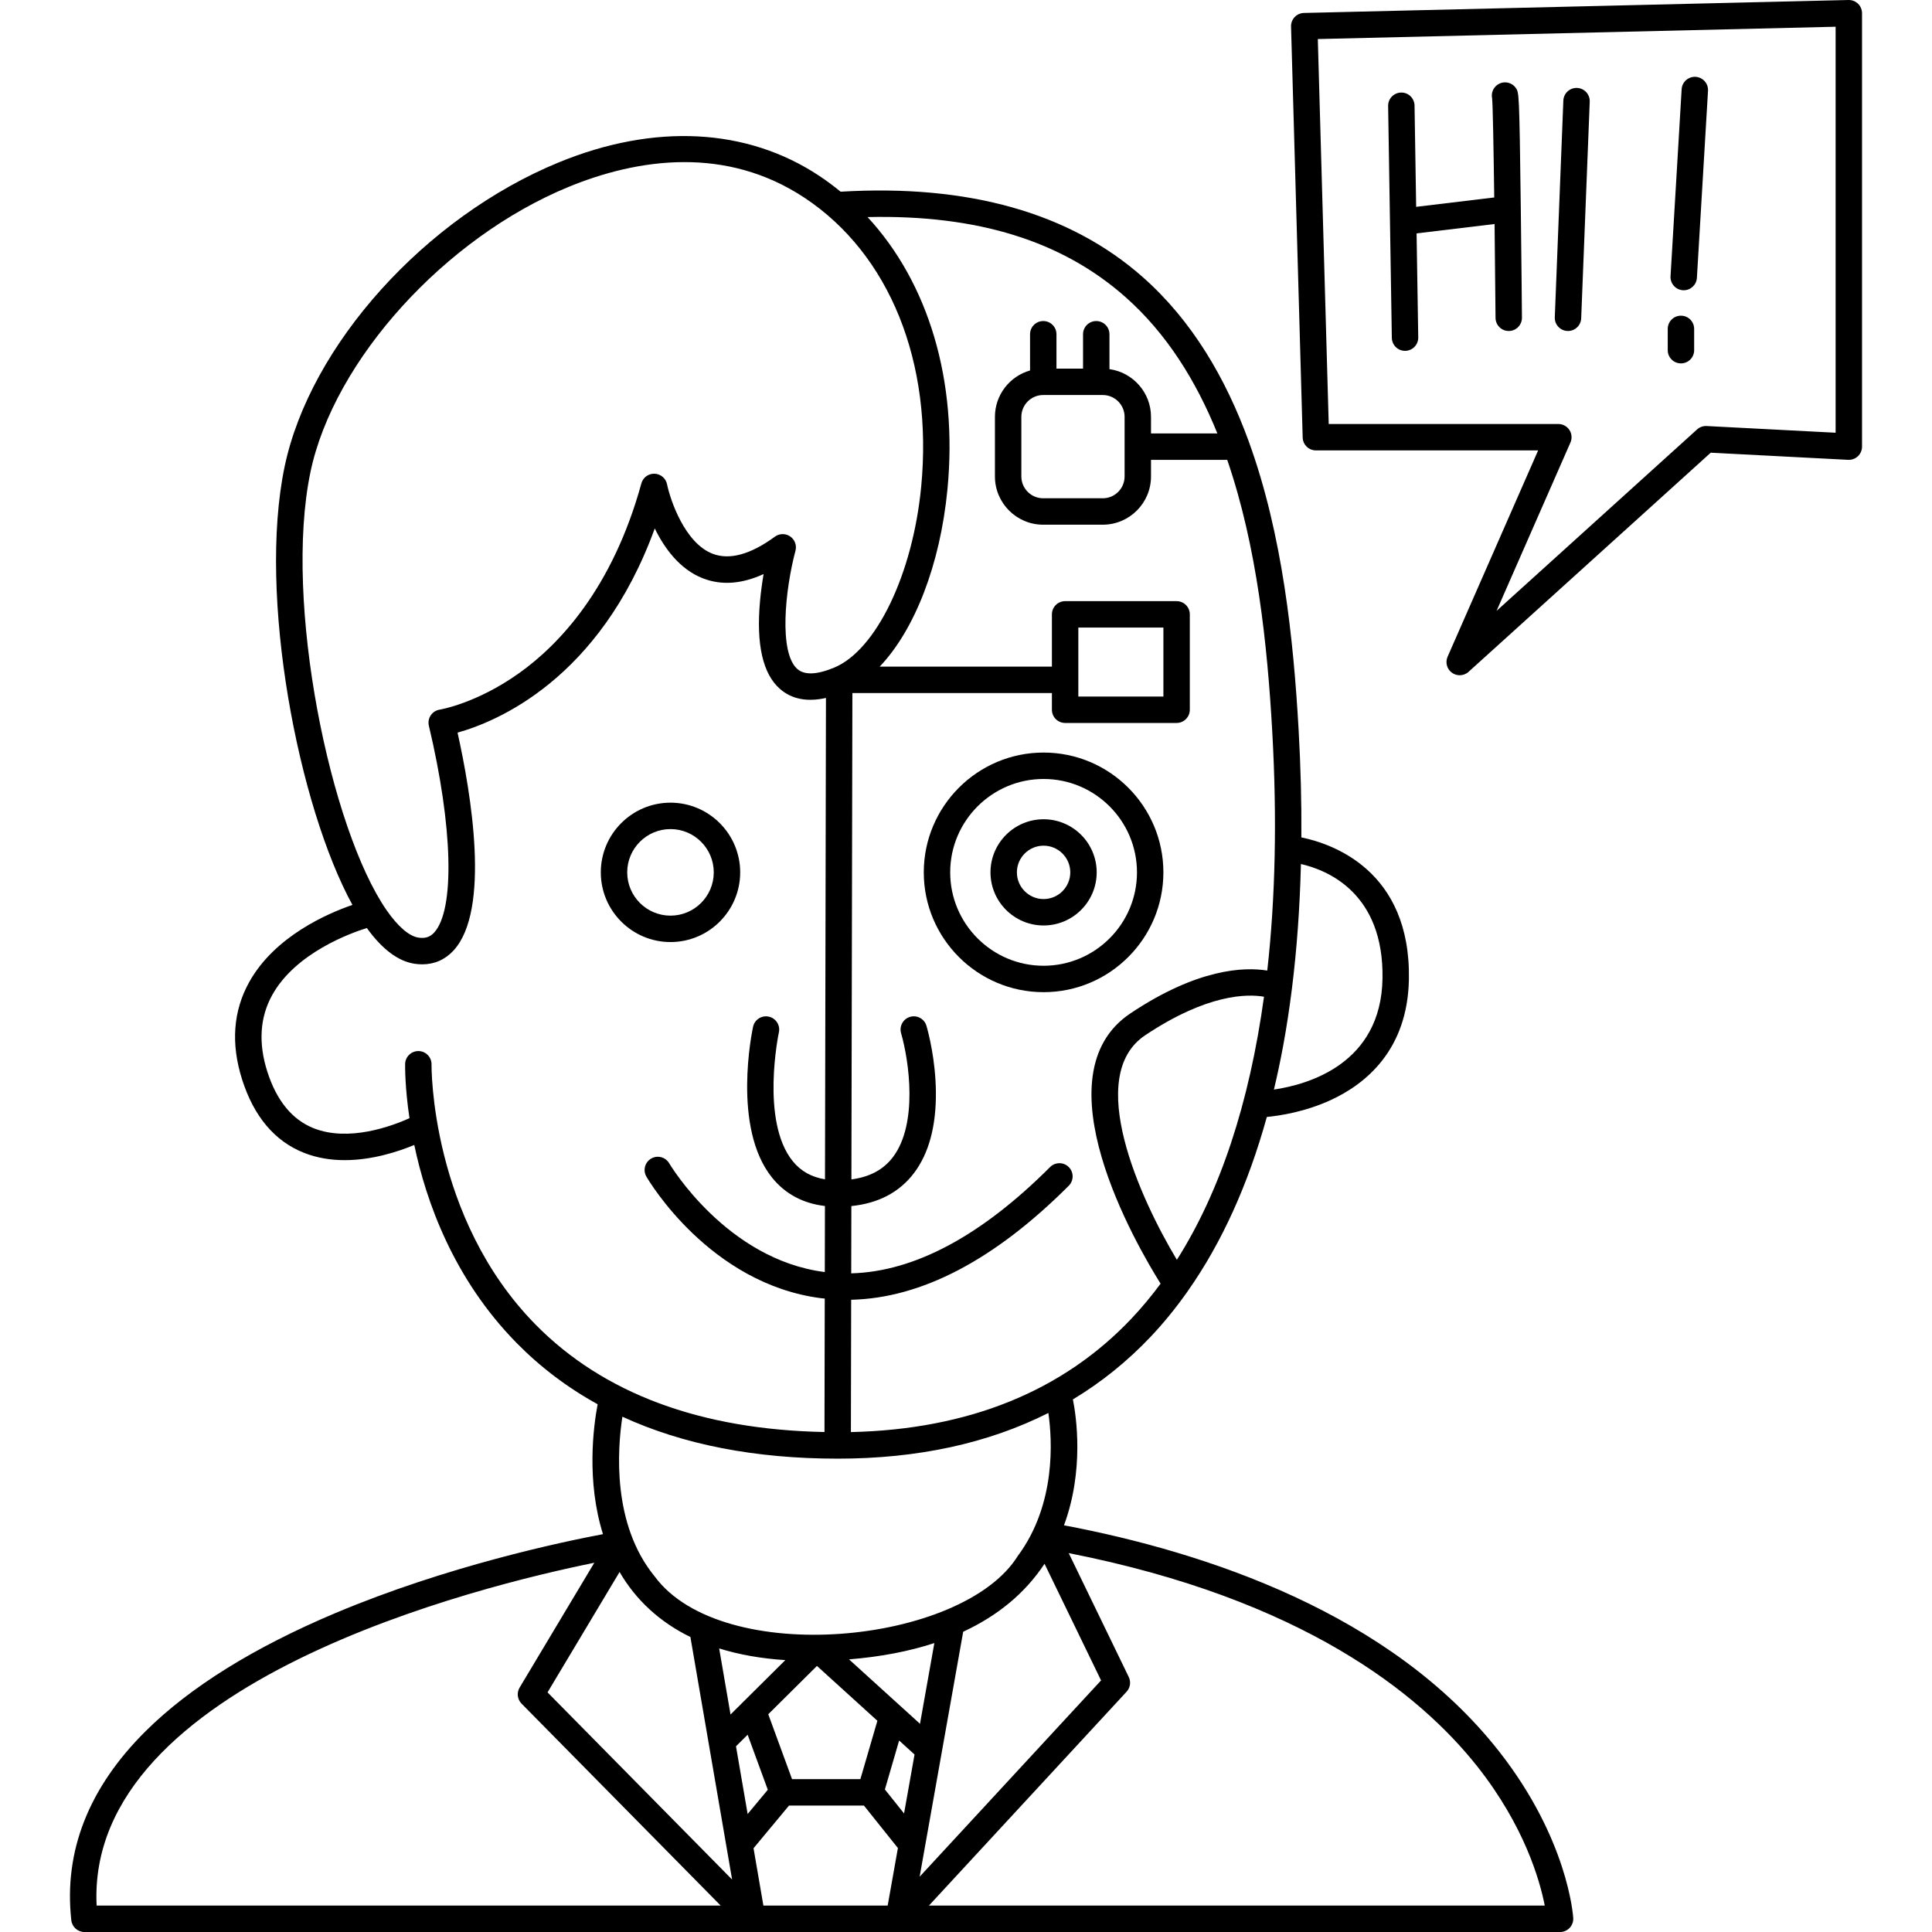 <svg id="Capa_1" enable-background="new 0 0 512 512" height="512" viewBox="0 0 512 512" width="512" xmlns="http://www.w3.org/2000/svg"><g><g><path d="m196.157 231.186c0-10.184-8.285-18.469-18.469-18.469s-18.469 8.285-18.469 18.469 8.285 18.469 18.469 18.469 18.469-8.285 18.469-18.469zm-29.939 0c0-6.324 5.145-11.469 11.469-11.469s11.469 5.145 11.469 11.469-5.145 11.469-11.469 11.469-11.469-5.145-11.469-11.469z"/><path d="m276.562 199.436c-17.507 0-31.75 14.243-31.75 31.75s14.243 31.749 31.75 31.749 31.749-14.243 31.749-31.749c0-17.507-14.242-31.75-31.749-31.75zm0 56.499c-13.647 0-24.75-11.103-24.75-24.749 0-13.647 11.103-24.75 24.75-24.75s24.749 11.103 24.749 24.75-11.102 24.749-24.749 24.749z"/><path d="m276.562 217.112c-7.76 0-14.074 6.313-14.074 14.074 0 7.76 6.314 14.074 14.074 14.074s14.074-6.313 14.074-14.074c0-7.76-6.314-14.074-14.074-14.074zm0 21.148c-3.9 0-7.074-3.173-7.074-7.074 0-3.9 3.173-7.074 7.074-7.074 3.9 0 7.074 3.173 7.074 7.074 0 3.9-3.174 7.074-7.074 7.074z"/><path d="m492.404.996c-.675-.659-1.584-1.015-2.529-.995l-144.32 3.434c-.931.022-1.814.414-2.455 1.089s-.986 1.578-.96 2.509l3.084 108.927c.054 1.894 1.604 3.401 3.499 3.401h58.9l-23.995 54.682c-.663 1.511-.18 3.281 1.159 4.246.613.442 1.331.661 2.045.661.845 0 1.686-.305 2.349-.905l64.183-58.077 36.412 1.894c.951.052 1.895-.296 2.591-.956.696-.661 1.09-1.579 1.09-2.539v-114.867c.001-.943-.379-1.846-1.053-2.504zm-5.946 113.683-34.182-1.778c-.924-.048-1.839.276-2.53.9l-53.139 48.083 19.578-44.617c.475-1.082.372-2.331-.275-3.32-.646-.99-1.748-1.586-2.93-1.586h-60.856l-2.888-102.012 137.222-3.265z"/><path d="m372.349 92.974h.057c1.933-.031 3.475-1.622 3.444-3.555l-.44-27.569 20.667-2.483c.103 8.645.192 17.562.254 24.878.017 1.923 1.58 3.471 3.5 3.471h.03c1.933-.017 3.487-1.597 3.471-3.529 0 0-.123-14.545-.307-29.182-.381-30.295-.481-30.445-1.262-31.617-1.073-1.609-3.246-2.044-4.854-.972-1.238.825-1.781 2.302-1.477 3.672.18 1.901.382 13.091.556 26.238l-20.691 2.486-.429-26.84c-.031-1.933-1.619-3.493-3.555-3.444-1.933.031-3.475 1.623-3.444 3.555l.981 61.446c.031 1.915 1.591 3.445 3.499 3.445z"/><path d="m415.395 87.713c.047.002.094.003.141.003 1.869 0 3.42-1.478 3.495-3.362l2.265-57.415c.076-1.932-1.428-3.559-3.359-3.635-1.931-.082-3.559 1.428-3.635 3.359l-2.265 57.415c-.077 1.932 1.427 3.559 3.358 3.635z"/><path d="m445.996 76.914c.071.004.141.006.211.006 1.838 0 3.38-1.434 3.49-3.292l2.944-49.563c.115-1.93-1.356-3.587-3.286-3.701-1.935-.111-3.587 1.356-3.701 3.286l-2.944 49.563c-.115 1.929 1.356 3.587 3.286 3.701z"/><path d="m445.468 96.303c1.933 0 3.5-1.567 3.5-3.5v-5.643c0-1.933-1.567-3.5-3.5-3.5s-3.5 1.567-3.5 3.5v5.643c0 1.934 1.567 3.5 3.5 3.5z"/><path d="m281.968 404.223c5.38-14.562 3.263-28.846 2.365-33.362 7.571-4.565 14.461-10.114 20.639-16.65 3.416-3.614 6.61-7.545 9.597-11.762.092-.118.177-.238.252-.366 8.937-12.718 15.929-28.126 20.904-46.078 3.568-.344 10.223-1.379 16.973-4.493 9.253-4.268 20.352-13.287 20.677-32.015.499-28.797-20.29-35.898-28.498-37.577.065-9.189-.178-18.707-.731-28.531-1.363-24.187-4.293-51.766-13.125-76.155-.032-.092-.057-.187-.096-.275-6.097-16.736-14.987-31.955-28.077-43.523-19.291-17.048-46.231-24.656-80.075-22.634-1.814-1.487-3.697-2.896-5.666-4.201-19.159-12.708-43.671-13.976-69.021-3.57-35.369 14.519-65.928 48.435-72.663 80.645-7.174 34.313 3.711 90.104 17.977 116.134-6.425 2.202-20.573 8.243-27.364 20.462-4.251 7.648-4.885 16.32-1.884 25.773 3.119 9.825 8.63 16.369 16.38 19.452 3.544 1.409 7.234 1.952 10.82 1.952 7.317 0 14.188-2.26 18.436-4.023 3.163 15.071 10.425 35.47 27.081 52.433 6.317 6.434 13.497 11.863 21.512 16.285-1.116 5.887-3.014 20.288 1.416 34.422-10.856 2.045-41.35 8.465-70.853 20.89-21.65 9.117-38.59 19.655-50.351 31.322-15.098 14.978-21.724 31.838-19.693 50.113.197 1.772 1.695 3.113 3.479 3.113h176.955.052 38.761.03.03 175.223c.966 0 1.889-.399 2.551-1.103s1.002-1.65.942-2.615c-.053-.846-1.503-20.996-19.627-44.111-28.766-36.693-77.73-52.844-115.328-59.952zm29.917-70.358c-9.753-16.252-24.56-48.711-8.412-59.499 16.527-11.04 27.124-10.987 31.5-10.223-3.881 28.178-11.624 51.647-23.088 69.722zm54.491-74.49c-.391 22.533-19.662 28.03-28.773 29.371.905-3.796 1.73-7.692 2.466-11.696.892-4.849 1.654-9.858 2.299-15.009.005-.044.013-.088.016-.133 1.296-10.393 2.086-21.389 2.374-32.934 7.071 1.616 22.011 7.717 21.618 30.401zm-68.164-180.696c10.944 9.672 18.762 22.232 24.404 36.187h-17.587v-4.401c0-6.445-4.8-11.776-11.011-12.642v-9.245c0-1.933-1.567-3.5-3.5-3.5s-3.5 1.567-3.5 3.5v9.108h-7.043v-9.108c0-1.933-1.567-3.5-3.5-3.5s-3.5 1.567-3.5 3.5v9.6c-5.362 1.518-9.307 6.445-9.307 12.287v15.803c0 7.046 5.733 12.779 12.778 12.779h15.803c7.046 0 12.779-5.732 12.779-12.779v-4.401h20.201c7.924 23.029 10.637 49.024 11.927 71.915 1.299 23.062.839 44.26-1.315 63.424-6.213-1-18.493-.527-36.258 11.341-24.553 16.402 1.511 61.297 7.985 71.635-2.421 3.284-4.982 6.361-7.685 9.221-18.235 19.291-43.249 29.41-74.386 30.113l.071-35.067c18.637-.417 37.997-10.547 57.666-30.216 1.367-1.367 1.367-3.583 0-4.95-1.367-1.366-3.583-1.366-4.95 0-18.273 18.274-35.966 27.721-52.701 28.167l.036-17.834c7.186-.725 12.775-3.67 16.635-8.794 3.914-5.195 5.855-12.404 5.767-21.428-.082-8.475-1.931-15.555-2.496-17.524-.533-1.858-2.472-2.933-4.33-2.399-1.858.533-2.932 2.472-2.399 4.33 2.154 7.509 4.481 24.029-2.134 32.808-2.536 3.366-6.179 5.31-11.03 5.942l.26-128.891h52.875v4.429c0 1.933 1.567 3.5 3.5 3.5h29.545c1.933 0 3.5-1.567 3.5-3.5v-25.279c0-1.933-1.567-3.5-3.5-3.5h-29.545c-1.933 0-3.5 1.567-3.5 3.5v13.848h-45.641c9.216-9.657 16.025-26.923 17.958-46.971 2.779-28.834-5.01-54.668-21.173-72.164 29.063-.652 51.472 6.284 68.301 21.156zm-21.765 26.007h15.803c3.186 0 5.779 2.592 5.779 5.779v15.803c0 3.187-2.592 5.779-5.779 5.779h-15.803c-3.186 0-5.778-2.592-5.778-5.779v-15.803c0-3.187 2.592-5.779 5.778-5.779zm9.322 61.624h22.545v18.277h-22.545zm-203.495-41.204c6.193-29.619 35.629-62.121 68.47-75.602 8.564-3.515 19.251-6.545 30.648-6.545 10.384 0 21.357 2.516 31.846 9.473 22.52 14.937 34.064 43.566 30.882 76.583-2.231 23.141-11.929 43.29-23.06 47.911-.004.002-.008.003-.013.005-.003.001-.006.002-.009.003-4.565 1.891-7.84 2.012-9.731.358-4.943-4.323-3.267-20.933-.498-31.347.381-1.433-.183-2.952-1.407-3.789-1.225-.837-2.844-.813-4.041.063-6.479 4.734-12.038 6.256-16.522 4.525-7.374-2.846-11.209-14.253-12.064-18.403-.322-1.588-1.691-2.747-3.311-2.802-1.632-.059-3.064 1.007-3.494 2.569-7.67 27.87-21.786 42.676-32.275 50.189-11.363 8.138-21.075 9.747-21.161 9.761-.968.147-1.83.692-2.377 1.504-.547.811-.729 1.815-.502 2.767 6.375 26.777 6.931 48.811 1.382 54.829-1.093 1.186-2.378 1.592-4.158 1.317-2.451-.377-5.441-2.951-8.419-7.249-14.915-21.522-27.383-81.698-20.186-116.12zm32.089 156.997c.034-1.931-1.504-3.525-3.436-3.561-1.923-.027-3.528 1.502-3.563 3.436-.011.616-.067 6.136 1.153 14.356-4.727 2.124-16.138 6.353-25.422 2.647-5.693-2.273-9.822-7.339-12.272-15.056-2.391-7.533-1.948-14.339 1.316-20.229 6.207-11.197 20.832-16.442 25.079-17.763 4.048 5.612 8.282 8.799 12.596 9.463.707.108 1.398.163 2.073.163 3.234 0 6.072-1.242 8.295-3.653 9.889-10.725 4.648-41.725 1.074-57.758 10.001-2.772 37.648-13.883 52.264-54.113 2.521 5.169 6.571 10.83 12.774 13.234 4.898 1.899 10.281 1.514 16.069-1.135-.364 2.148-.71 4.589-.943 7.142-1.048 11.471.726 19.306 5.273 23.286 3.112 2.723 7.203 3.52 12.196 2.401l-.257 127.568c-3.593-.589-6.418-2.175-8.56-4.826-8.578-10.619-3.714-33.858-3.656-34.128.408-1.889-.793-3.751-2.681-4.16-1.892-.406-3.752.792-4.161 2.681-.235 1.086-5.635 26.757 5.044 39.995 3.477 4.31 8.179 6.822 14 7.509l-.035 17.503c-.033-.004-.067-.007-.1-.011-25.893-3.341-40.875-28.369-41.126-28.795-.971-1.67-3.113-2.238-4.785-1.268-1.671.971-2.239 3.113-1.268 4.785.672 1.157 16.798 28.379 46.218 32.212.348.045.698.064 1.046.102l-.071 35.37c-32.817-.635-58.583-10.193-76.582-28.491-27.893-28.362-27.559-68.504-27.552-68.906zm107.621 104.455s.001 0 0 0h.007c21.227 0 39.895-4.064 55.838-12.107 1.023 7.087 2.099 24.178-8.108 37.9-14.634 23.52-78.389 29.671-96.248 5.388-11.299-13.824-9.855-33.658-8.533-42.296 16.075 7.386 35.145 11.114 57.044 11.115zm-28.385 67.803-3.011-17.512c5.26 1.648 11.11 2.68 17.53 3.1zm1.448 8.425 3.086-3.063 5.343 14.584-5.343 6.424zm14.854 8.709-6.302-17.199 12.903-12.808 16.013 14.535-4.505 15.471h-18.109zm28.38-10.237 4.081 3.704-2.777 15.621-5.08-6.354zm5.528-4.436-18.807-17.072c8.375-.677 15.909-2.127 22.61-4.318zm-218.203 48.178c-2.919-59.37 102.434-84.89 131.893-90.851l-19.793 33.076c-.819 1.369-.609 3.119.511 4.255l52.773 53.52zm119.498-56.506 19.092-31.903c4.343 7.497 10.757 13.335 18.768 17.23l11.053 64.278zm57.203 56.506-2.613-15.198 9.404-11.307h19.856l9.001 11.258-2.711 15.247zm52.948-72.567c9.2-4.289 16.349-10.168 21.561-18.013l14.979 30.908-48.082 52.024zm-9.078 72.567 52.379-56.674c.978-1.058 1.208-2.606.579-3.902l-15.914-32.836c61.963 12.194 93.02 37.267 108.246 56.495 12.543 15.839 16.626 30.337 17.908 36.916h-163.198z"/></g></g></svg>